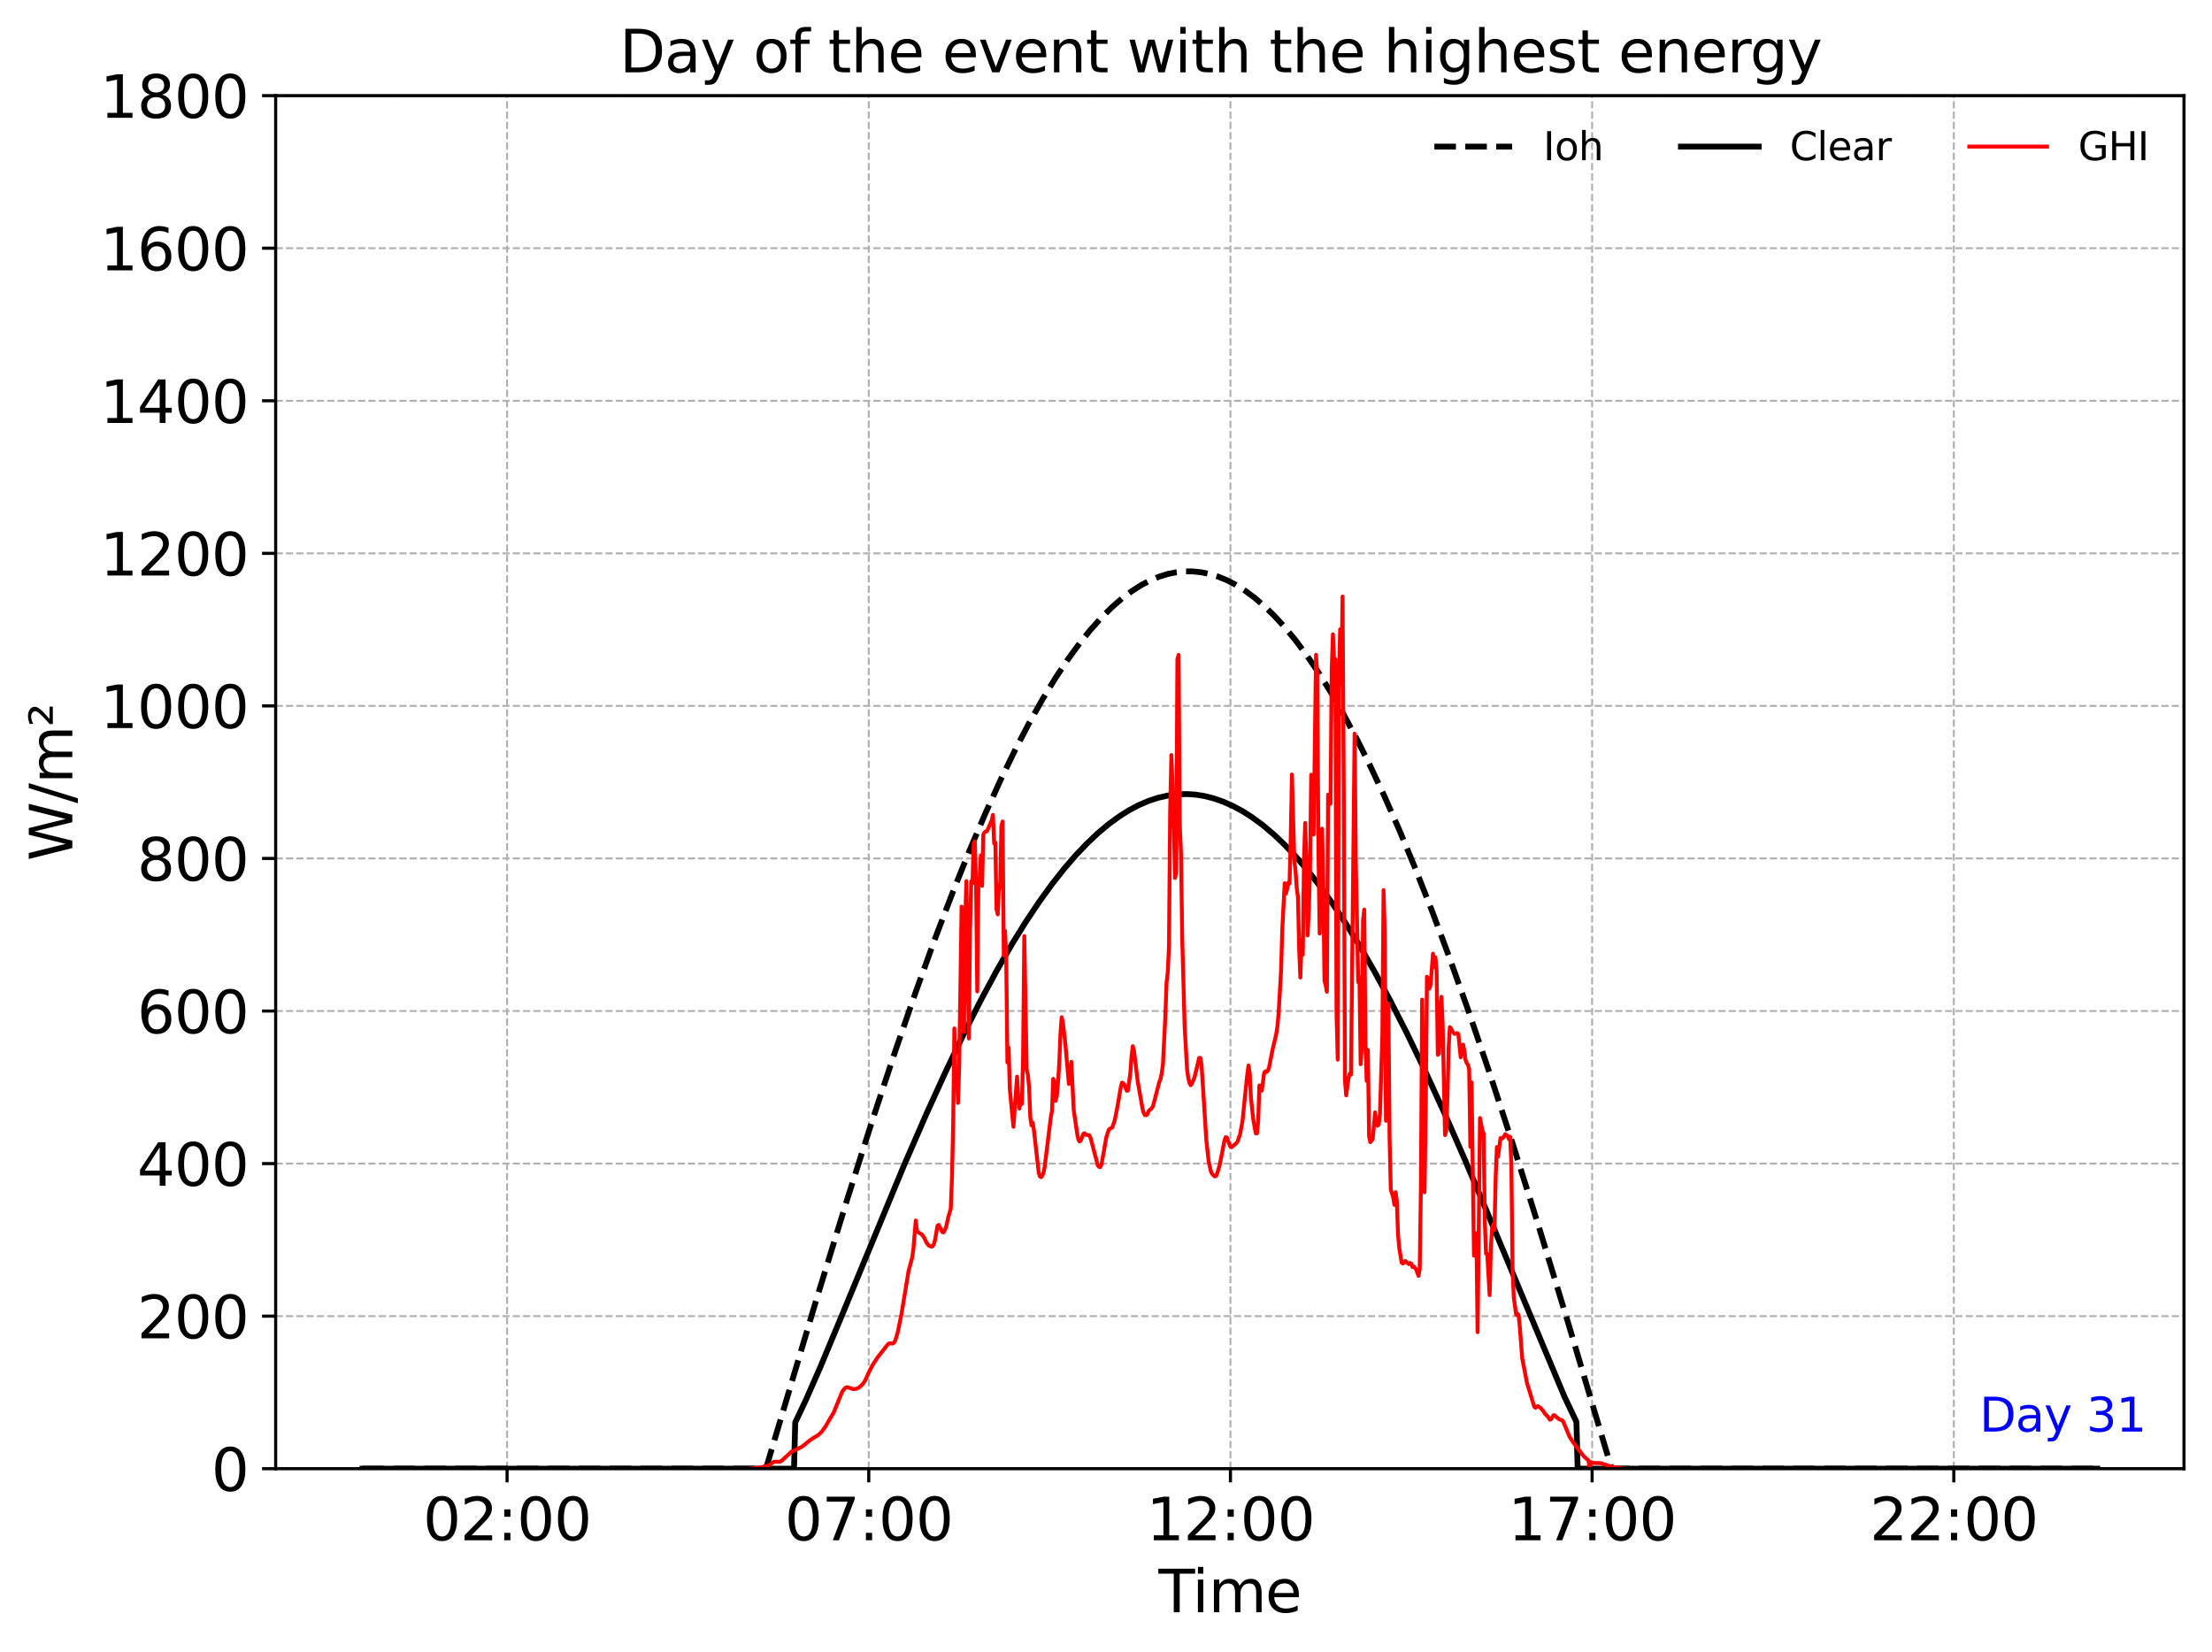 <?xml version="1.0" encoding="utf-8" standalone="no"?>
<!DOCTYPE svg PUBLIC "-//W3C//DTD SVG 1.1//EN"
  "http://www.w3.org/Graphics/SVG/1.1/DTD/svg11.dtd">
<svg xmlns:xlink="http://www.w3.org/1999/xlink" width="568.842pt" height="424.912pt" viewBox="0 0 568.842 424.912" xmlns="http://www.w3.org/2000/svg" version="1.1">
 <defs>
  <style type="text/css">*{stroke-linejoin: round; stroke-linecap: butt}</style>
 </defs>
 <g id="figure_1">
  <g id="patch_1">
   <path d="M 0 424.912 
L 568.842 424.912 
L 568.842 0 
L 0 0 
z
" style="fill: #ffffff"/>
  </g>
  <g id="axes_1">
   <g id="patch_2">
    <path d="M 70.892 377.678 
L 561.642 377.678 
L 561.642 24.598 
L 70.892 24.598 
z
" style="fill: #ffffff"/>
   </g>
   <g id="matplotlib.axis_1">
    <g id="xtick_1">
     <g id="line2d_1">
      <path d="M 130.403 377.678 
L 130.403 24.598 
" clip-path="url(#p89665561bb)" style="fill: none; stroke-dasharray: 1.85,0.8; stroke-dashoffset: 0; stroke: #b0b0b0; stroke-width: 0.5"/>
     </g>
     <g id="line2d_2">
      <defs>
       <path id="mf2fe762c04" d="M 0 0 
L 0 3.5 
" style="stroke: #000000; stroke-width: 0.8"/>
      </defs>
      <g>
       <use xlink:href="#mf2fe762c04" x="130.403" y="377.678" style="stroke: #000000; stroke-width: 0.8"/>
      </g>
     </g>
     <g id="text_1">
      <!-- 02:00 -->
      <g transform="translate(108.789 396.075) scale(0.15 -0.15)">
       <defs>
        <path id="DejaVuSans-30" d="M 2034 4250 
Q 1547 4250 1301 3770 
Q 1056 3291 1056 2328 
Q 1056 1369 1301 889 
Q 1547 409 2034 409 
Q 2525 409 2770 889 
Q 3016 1369 3016 2328 
Q 3016 3291 2770 3770 
Q 2525 4250 2034 4250 
z
M 2034 4750 
Q 2819 4750 3233 4129 
Q 3647 3509 3647 2328 
Q 3647 1150 3233 529 
Q 2819 -91 2034 -91 
Q 1250 -91 836 529 
Q 422 1150 422 2328 
Q 422 3509 836 4129 
Q 1250 4750 2034 4750 
z
" transform="scale(0.016)"/>
        <path id="DejaVuSans-32" d="M 1228 531 
L 3431 531 
L 3431 0 
L 469 0 
L 469 531 
Q 828 903 1448 1529 
Q 2069 2156 2228 2338 
Q 2531 2678 2651 2914 
Q 2772 3150 2772 3378 
Q 2772 3750 2511 3984 
Q 2250 4219 1831 4219 
Q 1534 4219 1204 4116 
Q 875 4013 500 3803 
L 500 4441 
Q 881 4594 1212 4672 
Q 1544 4750 1819 4750 
Q 2544 4750 2975 4387 
Q 3406 4025 3406 3419 
Q 3406 3131 3298 2873 
Q 3191 2616 2906 2266 
Q 2828 2175 2409 1742 
Q 1991 1309 1228 531 
z
" transform="scale(0.016)"/>
        <path id="DejaVuSans-3a" d="M 750 794 
L 1409 794 
L 1409 0 
L 750 0 
L 750 794 
z
M 750 3309 
L 1409 3309 
L 1409 2516 
L 750 2516 
L 750 3309 
z
" transform="scale(0.016)"/>
       </defs>
       <use xlink:href="#DejaVuSans-30"/>
       <use xlink:href="#DejaVuSans-32" x="63.623"/>
       <use xlink:href="#DejaVuSans-3a" x="127.246"/>
       <use xlink:href="#DejaVuSans-30" x="160.938"/>
       <use xlink:href="#DejaVuSans-30" x="224.561"/>
      </g>
     </g>
    </g>
    <g id="xtick_2">
     <g id="line2d_3">
      <path d="M 223.413 377.678 
L 223.413 24.598 
" clip-path="url(#p89665561bb)" style="fill: none; stroke-dasharray: 1.85,0.8; stroke-dashoffset: 0; stroke: #b0b0b0; stroke-width: 0.5"/>
     </g>
     <g id="line2d_4">
      <g>
       <use xlink:href="#mf2fe762c04" x="223.413" y="377.678" style="stroke: #000000; stroke-width: 0.8"/>
      </g>
     </g>
     <g id="text_2">
      <!-- 07:00 -->
      <g transform="translate(201.798 396.075) scale(0.15 -0.15)">
       <defs>
        <path id="DejaVuSans-37" d="M 525 4666 
L 3525 4666 
L 3525 4397 
L 1831 0 
L 1172 0 
L 2766 4134 
L 525 4134 
L 525 4666 
z
" transform="scale(0.016)"/>
       </defs>
       <use xlink:href="#DejaVuSans-30"/>
       <use xlink:href="#DejaVuSans-37" x="63.623"/>
       <use xlink:href="#DejaVuSans-3a" x="127.246"/>
       <use xlink:href="#DejaVuSans-30" x="160.938"/>
       <use xlink:href="#DejaVuSans-30" x="224.561"/>
      </g>
     </g>
    </g>
    <g id="xtick_3">
     <g id="line2d_5">
      <path d="M 316.422 377.678 
L 316.422 24.598 
" clip-path="url(#p89665561bb)" style="fill: none; stroke-dasharray: 1.85,0.8; stroke-dashoffset: 0; stroke: #b0b0b0; stroke-width: 0.5"/>
     </g>
     <g id="line2d_6">
      <g>
       <use xlink:href="#mf2fe762c04" x="316.422" y="377.678" style="stroke: #000000; stroke-width: 0.8"/>
      </g>
     </g>
     <g id="text_3">
      <!-- 12:00 -->
      <g transform="translate(294.808 396.075) scale(0.15 -0.15)">
       <defs>
        <path id="DejaVuSans-31" d="M 794 531 
L 1825 531 
L 1825 4091 
L 703 3866 
L 703 4441 
L 1819 4666 
L 2450 4666 
L 2450 531 
L 3481 531 
L 3481 0 
L 794 0 
L 794 531 
z
" transform="scale(0.016)"/>
       </defs>
       <use xlink:href="#DejaVuSans-31"/>
       <use xlink:href="#DejaVuSans-32" x="63.623"/>
       <use xlink:href="#DejaVuSans-3a" x="127.246"/>
       <use xlink:href="#DejaVuSans-30" x="160.938"/>
       <use xlink:href="#DejaVuSans-30" x="224.561"/>
      </g>
     </g>
    </g>
    <g id="xtick_4">
     <g id="line2d_7">
      <path d="M 409.432 377.678 
L 409.432 24.598 
" clip-path="url(#p89665561bb)" style="fill: none; stroke-dasharray: 1.85,0.8; stroke-dashoffset: 0; stroke: #b0b0b0; stroke-width: 0.5"/>
     </g>
     <g id="line2d_8">
      <g>
       <use xlink:href="#mf2fe762c04" x="409.432" y="377.678" style="stroke: #000000; stroke-width: 0.8"/>
      </g>
     </g>
     <g id="text_4">
      <!-- 17:00 -->
      <g transform="translate(387.818 396.075) scale(0.15 -0.15)">
       <use xlink:href="#DejaVuSans-31"/>
       <use xlink:href="#DejaVuSans-37" x="63.623"/>
       <use xlink:href="#DejaVuSans-3a" x="127.246"/>
       <use xlink:href="#DejaVuSans-30" x="160.938"/>
       <use xlink:href="#DejaVuSans-30" x="224.561"/>
      </g>
     </g>
    </g>
    <g id="xtick_5">
     <g id="line2d_9">
      <path d="M 502.442 377.678 
L 502.442 24.598 
" clip-path="url(#p89665561bb)" style="fill: none; stroke-dasharray: 1.85,0.8; stroke-dashoffset: 0; stroke: #b0b0b0; stroke-width: 0.5"/>
     </g>
     <g id="line2d_10">
      <g>
       <use xlink:href="#mf2fe762c04" x="502.442" y="377.678" style="stroke: #000000; stroke-width: 0.8"/>
      </g>
     </g>
     <g id="text_5">
      <!-- 22:00 -->
      <g transform="translate(480.827 396.075) scale(0.15 -0.15)">
       <use xlink:href="#DejaVuSans-32"/>
       <use xlink:href="#DejaVuSans-32" x="63.623"/>
       <use xlink:href="#DejaVuSans-3a" x="127.246"/>
       <use xlink:href="#DejaVuSans-30" x="160.938"/>
       <use xlink:href="#DejaVuSans-30" x="224.561"/>
      </g>
     </g>
    </g>
    <g id="text_6">
     <!-- Time -->
     <g transform="translate(297.917 414.592) scale(0.15 -0.15)">
      <defs>
       <path id="DejaVuSans-54" d="M -19 4666 
L 3928 4666 
L 3928 4134 
L 2272 4134 
L 2272 0 
L 1638 0 
L 1638 4134 
L -19 4134 
L -19 4666 
z
" transform="scale(0.016)"/>
       <path id="DejaVuSans-69" d="M 603 3500 
L 1178 3500 
L 1178 0 
L 603 0 
L 603 3500 
z
M 603 4863 
L 1178 4863 
L 1178 4134 
L 603 4134 
L 603 4863 
z
" transform="scale(0.016)"/>
       <path id="DejaVuSans-6d" d="M 3328 2828 
Q 3544 3216 3844 3400 
Q 4144 3584 4550 3584 
Q 5097 3584 5394 3201 
Q 5691 2819 5691 2113 
L 5691 0 
L 5113 0 
L 5113 2094 
Q 5113 2597 4934 2840 
Q 4756 3084 4391 3084 
Q 3944 3084 3684 2787 
Q 3425 2491 3425 1978 
L 3425 0 
L 2847 0 
L 2847 2094 
Q 2847 2600 2669 2842 
Q 2491 3084 2119 3084 
Q 1678 3084 1418 2786 
Q 1159 2488 1159 1978 
L 1159 0 
L 581 0 
L 581 3500 
L 1159 3500 
L 1159 2956 
Q 1356 3278 1631 3431 
Q 1906 3584 2284 3584 
Q 2666 3584 2933 3390 
Q 3200 3197 3328 2828 
z
" transform="scale(0.016)"/>
       <path id="DejaVuSans-65" d="M 3597 1894 
L 3597 1613 
L 953 1613 
Q 991 1019 1311 708 
Q 1631 397 2203 397 
Q 2534 397 2845 478 
Q 3156 559 3463 722 
L 3463 178 
Q 3153 47 2828 -22 
Q 2503 -91 2169 -91 
Q 1331 -91 842 396 
Q 353 884 353 1716 
Q 353 2575 817 3079 
Q 1281 3584 2069 3584 
Q 2775 3584 3186 3129 
Q 3597 2675 3597 1894 
z
M 3022 2063 
Q 3016 2534 2758 2815 
Q 2500 3097 2075 3097 
Q 1594 3097 1305 2825 
Q 1016 2553 972 2059 
L 3022 2063 
z
" transform="scale(0.016)"/>
      </defs>
      <use xlink:href="#DejaVuSans-54"/>
      <use xlink:href="#DejaVuSans-69" x="57.959"/>
      <use xlink:href="#DejaVuSans-6d" x="85.742"/>
      <use xlink:href="#DejaVuSans-65" x="183.154"/>
     </g>
    </g>
   </g>
   <g id="matplotlib.axis_2">
    <g id="ytick_1">
     <g id="line2d_11">
      <path d="M 70.892 377.678 
L 561.642 377.678 
" clip-path="url(#p89665561bb)" style="fill: none; stroke-dasharray: 1.85,0.8; stroke-dashoffset: 0; stroke: #b0b0b0; stroke-width: 0.5"/>
     </g>
     <g id="line2d_12">
      <defs>
       <path id="m821b27aafd" d="M 0 0 
L -3.5 0 
" style="stroke: #000000; stroke-width: 0.8"/>
      </defs>
      <g>
       <use xlink:href="#m821b27aafd" x="70.892" y="377.678" style="stroke: #000000; stroke-width: 0.8"/>
      </g>
     </g>
     <g id="text_7">
      <!-- 0 -->
      <g transform="translate(54.348 383.376) scale(0.15 -0.15)">
       <use xlink:href="#DejaVuSans-30"/>
      </g>
     </g>
    </g>
    <g id="ytick_2">
     <g id="line2d_13">
      <path d="M 70.892 338.447 
L 561.642 338.447 
" clip-path="url(#p89665561bb)" style="fill: none; stroke-dasharray: 1.85,0.8; stroke-dashoffset: 0; stroke: #b0b0b0; stroke-width: 0.5"/>
     </g>
     <g id="line2d_14">
      <g>
       <use xlink:href="#m821b27aafd" x="70.892" y="338.447" style="stroke: #000000; stroke-width: 0.8"/>
      </g>
     </g>
     <g id="text_8">
      <!-- 200 -->
      <g transform="translate(35.261 344.145) scale(0.15 -0.15)">
       <use xlink:href="#DejaVuSans-32"/>
       <use xlink:href="#DejaVuSans-30" x="63.623"/>
       <use xlink:href="#DejaVuSans-30" x="127.246"/>
      </g>
     </g>
    </g>
    <g id="ytick_3">
     <g id="line2d_15">
      <path d="M 70.892 299.215 
L 561.642 299.215 
" clip-path="url(#p89665561bb)" style="fill: none; stroke-dasharray: 1.85,0.8; stroke-dashoffset: 0; stroke: #b0b0b0; stroke-width: 0.5"/>
     </g>
     <g id="line2d_16">
      <g>
       <use xlink:href="#m821b27aafd" x="70.892" y="299.215" style="stroke: #000000; stroke-width: 0.8"/>
      </g>
     </g>
     <g id="text_9">
      <!-- 400 -->
      <g transform="translate(35.261 304.914) scale(0.15 -0.15)">
       <defs>
        <path id="DejaVuSans-34" d="M 2419 4116 
L 825 1625 
L 2419 1625 
L 2419 4116 
z
M 2253 4666 
L 3047 4666 
L 3047 1625 
L 3713 1625 
L 3713 1100 
L 3047 1100 
L 3047 0 
L 2419 0 
L 2419 1100 
L 313 1100 
L 313 1709 
L 2253 4666 
z
" transform="scale(0.016)"/>
       </defs>
       <use xlink:href="#DejaVuSans-34"/>
       <use xlink:href="#DejaVuSans-30" x="63.623"/>
       <use xlink:href="#DejaVuSans-30" x="127.246"/>
      </g>
     </g>
    </g>
    <g id="ytick_4">
     <g id="line2d_17">
      <path d="M 70.892 259.984 
L 561.642 259.984 
" clip-path="url(#p89665561bb)" style="fill: none; stroke-dasharray: 1.85,0.8; stroke-dashoffset: 0; stroke: #b0b0b0; stroke-width: 0.5"/>
     </g>
     <g id="line2d_18">
      <g>
       <use xlink:href="#m821b27aafd" x="70.892" y="259.984" style="stroke: #000000; stroke-width: 0.8"/>
      </g>
     </g>
     <g id="text_10">
      <!-- 600 -->
      <g transform="translate(35.261 265.683) scale(0.15 -0.15)">
       <defs>
        <path id="DejaVuSans-36" d="M 2113 2584 
Q 1688 2584 1439 2293 
Q 1191 2003 1191 1497 
Q 1191 994 1439 701 
Q 1688 409 2113 409 
Q 2538 409 2786 701 
Q 3034 994 3034 1497 
Q 3034 2003 2786 2293 
Q 2538 2584 2113 2584 
z
M 3366 4563 
L 3366 3988 
Q 3128 4100 2886 4159 
Q 2644 4219 2406 4219 
Q 1781 4219 1451 3797 
Q 1122 3375 1075 2522 
Q 1259 2794 1537 2939 
Q 1816 3084 2150 3084 
Q 2853 3084 3261 2657 
Q 3669 2231 3669 1497 
Q 3669 778 3244 343 
Q 2819 -91 2113 -91 
Q 1303 -91 875 529 
Q 447 1150 447 2328 
Q 447 3434 972 4092 
Q 1497 4750 2381 4750 
Q 2619 4750 2861 4703 
Q 3103 4656 3366 4563 
z
" transform="scale(0.016)"/>
       </defs>
       <use xlink:href="#DejaVuSans-36"/>
       <use xlink:href="#DejaVuSans-30" x="63.623"/>
       <use xlink:href="#DejaVuSans-30" x="127.246"/>
      </g>
     </g>
    </g>
    <g id="ytick_5">
     <g id="line2d_19">
      <path d="M 70.892 220.753 
L 561.642 220.753 
" clip-path="url(#p89665561bb)" style="fill: none; stroke-dasharray: 1.85,0.8; stroke-dashoffset: 0; stroke: #b0b0b0; stroke-width: 0.5"/>
     </g>
     <g id="line2d_20">
      <g>
       <use xlink:href="#m821b27aafd" x="70.892" y="220.753" style="stroke: #000000; stroke-width: 0.8"/>
      </g>
     </g>
     <g id="text_11">
      <!-- 800 -->
      <g transform="translate(35.261 226.452) scale(0.15 -0.15)">
       <defs>
        <path id="DejaVuSans-38" d="M 2034 2216 
Q 1584 2216 1326 1975 
Q 1069 1734 1069 1313 
Q 1069 891 1326 650 
Q 1584 409 2034 409 
Q 2484 409 2743 651 
Q 3003 894 3003 1313 
Q 3003 1734 2745 1975 
Q 2488 2216 2034 2216 
z
M 1403 2484 
Q 997 2584 770 2862 
Q 544 3141 544 3541 
Q 544 4100 942 4425 
Q 1341 4750 2034 4750 
Q 2731 4750 3128 4425 
Q 3525 4100 3525 3541 
Q 3525 3141 3298 2862 
Q 3072 2584 2669 2484 
Q 3125 2378 3379 2068 
Q 3634 1759 3634 1313 
Q 3634 634 3220 271 
Q 2806 -91 2034 -91 
Q 1263 -91 848 271 
Q 434 634 434 1313 
Q 434 1759 690 2068 
Q 947 2378 1403 2484 
z
M 1172 3481 
Q 1172 3119 1398 2916 
Q 1625 2713 2034 2713 
Q 2441 2713 2670 2916 
Q 2900 3119 2900 3481 
Q 2900 3844 2670 4047 
Q 2441 4250 2034 4250 
Q 1625 4250 1398 4047 
Q 1172 3844 1172 3481 
z
" transform="scale(0.016)"/>
       </defs>
       <use xlink:href="#DejaVuSans-38"/>
       <use xlink:href="#DejaVuSans-30" x="63.623"/>
       <use xlink:href="#DejaVuSans-30" x="127.246"/>
      </g>
     </g>
    </g>
    <g id="ytick_6">
     <g id="line2d_21">
      <path d="M 70.892 181.522 
L 561.642 181.522 
" clip-path="url(#p89665561bb)" style="fill: none; stroke-dasharray: 1.85,0.8; stroke-dashoffset: 0; stroke: #b0b0b0; stroke-width: 0.5"/>
     </g>
     <g id="line2d_22">
      <g>
       <use xlink:href="#m821b27aafd" x="70.892" y="181.522" style="stroke: #000000; stroke-width: 0.8"/>
      </g>
     </g>
     <g id="text_12">
      <!-- 1000 -->
      <g transform="translate(25.717 187.221) scale(0.15 -0.15)">
       <use xlink:href="#DejaVuSans-31"/>
       <use xlink:href="#DejaVuSans-30" x="63.623"/>
       <use xlink:href="#DejaVuSans-30" x="127.246"/>
       <use xlink:href="#DejaVuSans-30" x="190.869"/>
      </g>
     </g>
    </g>
    <g id="ytick_7">
     <g id="line2d_23">
      <path d="M 70.892 142.291 
L 561.642 142.291 
" clip-path="url(#p89665561bb)" style="fill: none; stroke-dasharray: 1.85,0.8; stroke-dashoffset: 0; stroke: #b0b0b0; stroke-width: 0.5"/>
     </g>
     <g id="line2d_24">
      <g>
       <use xlink:href="#m821b27aafd" x="70.892" y="142.291" style="stroke: #000000; stroke-width: 0.8"/>
      </g>
     </g>
     <g id="text_13">
      <!-- 1200 -->
      <g transform="translate(25.717 147.99) scale(0.15 -0.15)">
       <use xlink:href="#DejaVuSans-31"/>
       <use xlink:href="#DejaVuSans-32" x="63.623"/>
       <use xlink:href="#DejaVuSans-30" x="127.246"/>
       <use xlink:href="#DejaVuSans-30" x="190.869"/>
      </g>
     </g>
    </g>
    <g id="ytick_8">
     <g id="line2d_25">
      <path d="M 70.892 103.06 
L 561.642 103.06 
" clip-path="url(#p89665561bb)" style="fill: none; stroke-dasharray: 1.85,0.8; stroke-dashoffset: 0; stroke: #b0b0b0; stroke-width: 0.5"/>
     </g>
     <g id="line2d_26">
      <g>
       <use xlink:href="#m821b27aafd" x="70.892" y="103.06" style="stroke: #000000; stroke-width: 0.8"/>
      </g>
     </g>
     <g id="text_14">
      <!-- 1400 -->
      <g transform="translate(25.717 108.759) scale(0.15 -0.15)">
       <use xlink:href="#DejaVuSans-31"/>
       <use xlink:href="#DejaVuSans-34" x="63.623"/>
       <use xlink:href="#DejaVuSans-30" x="127.246"/>
       <use xlink:href="#DejaVuSans-30" x="190.869"/>
      </g>
     </g>
    </g>
    <g id="ytick_9">
     <g id="line2d_27">
      <path d="M 70.892 63.829 
L 561.642 63.829 
" clip-path="url(#p89665561bb)" style="fill: none; stroke-dasharray: 1.85,0.8; stroke-dashoffset: 0; stroke: #b0b0b0; stroke-width: 0.5"/>
     </g>
     <g id="line2d_28">
      <g>
       <use xlink:href="#m821b27aafd" x="70.892" y="63.829" style="stroke: #000000; stroke-width: 0.8"/>
      </g>
     </g>
     <g id="text_15">
      <!-- 1600 -->
      <g transform="translate(25.717 69.528) scale(0.15 -0.15)">
       <use xlink:href="#DejaVuSans-31"/>
       <use xlink:href="#DejaVuSans-36" x="63.623"/>
       <use xlink:href="#DejaVuSans-30" x="127.246"/>
       <use xlink:href="#DejaVuSans-30" x="190.869"/>
      </g>
     </g>
    </g>
    <g id="ytick_10">
     <g id="line2d_29">
      <path d="M 70.892 24.598 
L 561.642 24.598 
" clip-path="url(#p89665561bb)" style="fill: none; stroke-dasharray: 1.85,0.8; stroke-dashoffset: 0; stroke: #b0b0b0; stroke-width: 0.5"/>
     </g>
     <g id="line2d_30">
      <g>
       <use xlink:href="#m821b27aafd" x="70.892" y="24.598" style="stroke: #000000; stroke-width: 0.8"/>
      </g>
     </g>
     <g id="text_16">
      <!-- 1800 -->
      <g transform="translate(25.717 30.296) scale(0.15 -0.15)">
       <use xlink:href="#DejaVuSans-31"/>
       <use xlink:href="#DejaVuSans-38" x="63.623"/>
       <use xlink:href="#DejaVuSans-30" x="127.246"/>
       <use xlink:href="#DejaVuSans-30" x="190.869"/>
      </g>
     </g>
    </g>
    <g id="text_17">
     <!-- W/m² -->
     <g transform="translate(18.598 221.392) rotate(-90) scale(0.15 -0.15)">
      <defs>
       <path id="DejaVuSans-57" d="M 213 4666 
L 850 4666 
L 1831 722 
L 2809 4666 
L 3519 4666 
L 4500 722 
L 5478 4666 
L 6119 4666 
L 4947 0 
L 4153 0 
L 3169 4050 
L 2175 0 
L 1381 0 
L 213 4666 
z
" transform="scale(0.016)"/>
       <path id="DejaVuSans-2f" d="M 1625 4666 
L 2156 4666 
L 531 -594 
L 0 -594 
L 1625 4666 
z
" transform="scale(0.016)"/>
       <path id="DejaVuSans-b2" d="M 838 2444 
L 2163 2444 
L 2163 2088 
L 294 2088 
L 294 2431 
Q 400 2528 597 2703 
Q 1672 3656 1672 3950 
Q 1672 4156 1509 4282 
Q 1347 4409 1081 4409 
Q 919 4409 728 4354 
Q 538 4300 313 4191 
L 313 4575 
Q 553 4663 761 4706 
Q 969 4750 1147 4750 
Q 1600 4750 1872 4544 
Q 2144 4338 2144 4000 
Q 2144 3566 1109 2678 
Q 934 2528 838 2444 
z
" transform="scale(0.016)"/>
      </defs>
      <use xlink:href="#DejaVuSans-57"/>
      <use xlink:href="#DejaVuSans-2f" x="98.877"/>
      <use xlink:href="#DejaVuSans-6d" x="132.568"/>
      <use xlink:href="#DejaVuSans-b2" x="229.98"/>
     </g>
    </g>
   </g>
   <g id="line2d_31">
    <path d="M 93.199 377.678 
L 196.75 377.678 
L 197.06 377.353 
L 209.771 334.757 
L 217.832 308.531 
L 224.343 288.073 
L 230.233 270.278 
L 235.504 255.034 
L 240.464 241.35 
L 245.115 229.167 
L 249.455 218.406 
L 253.486 208.977 
L 257.516 200.123 
L 261.236 192.483 
L 264.647 185.95 
L 268.057 179.88 
L 271.468 174.288 
L 274.568 169.63 
L 277.668 165.387 
L 280.458 161.929 
L 283.249 158.818 
L 286.039 156.061 
L 288.519 153.909 
L 291 152.041 
L 293.48 150.461 
L 295.96 149.169 
L 298.13 148.276 
L 300.301 147.607 
L 302.471 147.161 
L 304.641 146.939 
L 306.811 146.942 
L 308.981 147.169 
L 311.152 147.62 
L 313.322 148.295 
L 315.492 149.193 
L 317.662 150.313 
L 320.143 151.863 
L 322.623 153.701 
L 325.103 155.824 
L 327.583 158.228 
L 330.374 161.267 
L 333.164 164.655 
L 335.954 168.386 
L 339.055 172.927 
L 342.155 177.877 
L 345.255 183.225 
L 348.666 189.557 
L 352.076 196.344 
L 355.796 204.25 
L 359.827 213.381 
L 363.857 223.071 
L 368.198 234.097 
L 372.848 246.544 
L 377.809 260.484 
L 383.079 275.972 
L 388.97 294.003 
L 395.48 314.673 
L 403.231 340.061 
L 413.772 375.433 
L 414.392 377.529 
L 414.702 377.678 
L 539.335 377.678 
L 539.335 377.678 
" clip-path="url(#p89665561bb)" style="fill: none; stroke-dasharray: 5.55,2.4; stroke-dashoffset: 0; stroke: #000000; stroke-width: 1.5"/>
   </g>
   <g id="line2d_32">
    <path d="M 93.199 377.678 
L 204.191 377.677 
L 204.501 365.797 
L 207.291 359.899 
L 211.011 351.419 
L 216.592 338.042 
L 232.403 299.839 
L 238.294 286.312 
L 243.255 275.432 
L 247.905 265.731 
L 252.246 257.169 
L 256.276 249.68 
L 260.306 242.669 
L 263.717 237.175 
L 267.127 232.066 
L 270.537 227.351 
L 273.638 223.417 
L 276.738 219.829 
L 279.528 216.902 
L 282.319 214.266 
L 285.109 211.928 
L 287.899 209.892 
L 290.379 208.338 
L 292.86 207.028 
L 295.34 205.964 
L 297.82 205.147 
L 300.301 204.579 
L 302.781 204.26 
L 305.261 204.191 
L 307.431 204.335 
L 309.601 204.671 
L 312.082 205.288 
L 314.562 206.153 
L 317.042 207.26 
L 319.523 208.591 
L 322.003 210.166 
L 324.793 212.226 
L 327.583 214.586 
L 330.374 217.244 
L 333.164 220.192 
L 336.264 223.805 
L 339.365 227.761 
L 342.775 232.501 
L 346.185 237.633 
L 349.596 243.142 
L 353.316 249.564 
L 357.346 256.98 
L 361.687 265.465 
L 366.337 275.083 
L 371.298 285.878 
L 376.568 297.873 
L 382.769 312.519 
L 402.301 359.108 
L 405.401 365.652 
L 405.711 377.677 
L 539.335 377.678 
L 539.335 377.678 
" clip-path="url(#p89665561bb)" style="fill: none; stroke: #000000; stroke-width: 1.5; stroke-linecap: square"/>
   </g>
   <g id="line2d_33">
    <path d="M 93.199 378.013 
L 97.539 378.091 
L 99.4 378.066 
L 113.661 377.985 
L 117.382 377.952 
L 124.822 377.981 
L 125.442 378.047 
L 126.682 378.013 
L 127.923 378.03 
L 129.163 377.967 
L 131.023 378.016 
L 131.953 378.005 
L 133.503 378.005 
L 140.324 377.944 
L 142.804 378.013 
L 146.525 377.885 
L 147.145 377.867 
L 153.965 377.846 
L 155.515 377.845 
L 160.786 377.879 
L 162.336 377.858 
L 163.886 377.881 
L 166.367 377.848 
L 192.099 377.767 
L 193.959 377.522 
L 195.51 377.399 
L 196.44 377.128 
L 197.68 376.817 
L 198.3 376.453 
L 198.92 375.935 
L 199.54 375.887 
L 200.47 375.918 
L 201.09 375.577 
L 203.57 373.266 
L 204.191 373.052 
L 205.121 372.564 
L 206.051 372.135 
L 206.981 371.449 
L 208.221 370.406 
L 209.461 369.586 
L 210.391 369.05 
L 211.321 368.168 
L 212.251 366.868 
L 214.422 363.165 
L 216.592 357.838 
L 217.212 357.055 
L 217.522 356.81 
L 217.832 356.709 
L 218.452 356.882 
L 219.382 357.218 
L 220.312 357.101 
L 220.932 356.789 
L 221.862 355.936 
L 222.482 355 
L 223.413 352.946 
L 224.343 351.111 
L 225.583 349.187 
L 226.513 347.996 
L 228.373 345.638 
L 228.683 345.458 
L 229.613 345.475 
L 229.923 345.24 
L 230.233 344.687 
L 230.853 342.649 
L 231.783 338.17 
L 233.644 326.859 
L 234.574 323.407 
L 234.884 321.234 
L 235.504 313.854 
L 235.814 316.578 
L 236.434 317.076 
L 237.054 317.409 
L 237.674 318.29 
L 238.294 319.61 
L 238.914 320.34 
L 239.534 320.566 
L 239.844 320.479 
L 240.154 319.961 
L 240.464 318.81 
L 241.084 315.225 
L 241.394 314.978 
L 242.325 316.835 
L 242.635 316.906 
L 243.255 315.725 
L 243.875 312.937 
L 244.495 310.852 
L 244.805 302.9 
L 245.115 289.218 
L 245.425 264.46 
L 245.735 278.938 
L 246.045 275.793 
L 246.355 283.61 
L 246.665 274.454 
L 247.285 233.126 
L 247.595 262.138 
L 247.905 265.363 
L 248.215 236.31 
L 248.525 226.589 
L 249.145 267.038 
L 249.455 239.098 
L 249.765 226.595 
L 250.075 227.189 
L 250.385 216.943 
L 250.695 216.337 
L 251.005 227.492 
L 251.315 254.949 
L 251.625 226.023 
L 251.936 226.458 
L 252.246 219.96 
L 252.556 227.806 
L 252.866 214.573 
L 253.176 214.078 
L 253.486 213.798 
L 253.796 213.797 
L 255.036 210.96 
L 255.346 209.558 
L 255.656 216.872 
L 255.966 216.661 
L 256.276 233.843 
L 256.586 235.132 
L 256.896 227.556 
L 257.206 228.271 
L 257.516 212.407 
L 257.826 211.239 
L 258.136 245.691 
L 258.446 239.361 
L 258.756 245.894 
L 259.066 273.213 
L 259.376 269.367 
L 259.686 280.106 
L 260.616 289.749 
L 261.547 276.864 
L 261.857 282.038 
L 262.167 285.064 
L 262.477 282.68 
L 262.787 283.86 
L 263.097 272.147 
L 263.407 240.724 
L 264.027 275.107 
L 264.337 276.444 
L 264.647 279.627 
L 264.957 287.331 
L 265.267 289.399 
L 265.577 288.706 
L 265.887 290.671 
L 267.127 301.591 
L 267.437 302.523 
L 267.747 302.711 
L 268.057 302.28 
L 268.367 301.475 
L 268.677 299.837 
L 270.227 287.326 
L 270.537 285.597 
L 270.847 277.423 
L 271.158 278.192 
L 271.468 283.087 
L 271.778 281.778 
L 272.088 278.29 
L 272.398 273.426 
L 272.708 265.947 
L 273.018 261.579 
L 273.328 262.924 
L 273.948 268.259 
L 274.878 278.74 
L 275.188 278.292 
L 275.498 273.033 
L 276.118 285.445 
L 277.048 291.78 
L 277.358 293.17 
L 277.668 293.539 
L 277.978 293.181 
L 278.598 291.562 
L 278.908 291.433 
L 279.218 291.785 
L 280.148 291.959 
L 280.458 292.633 
L 282.319 299.69 
L 282.629 300.053 
L 282.939 300.127 
L 283.249 299.464 
L 283.869 296.084 
L 284.489 292.493 
L 285.109 290.567 
L 285.419 290.236 
L 286.039 289.953 
L 286.659 288.125 
L 287.279 285.039 
L 288.209 279.684 
L 288.519 278.407 
L 288.829 278.561 
L 289.139 278.904 
L 289.759 280.494 
L 290.069 280.418 
L 290.69 275.825 
L 291 271.502 
L 291.31 269.031 
L 291.62 270.186 
L 292.55 277.923 
L 293.79 284.984 
L 294.1 286.163 
L 294.41 286.738 
L 294.72 286.791 
L 295.03 286.614 
L 295.34 285.799 
L 295.65 285.42 
L 295.96 285.216 
L 296.27 284.874 
L 296.58 284.211 
L 297.2 281.796 
L 298.13 278.196 
L 298.44 277.472 
L 298.75 275.952 
L 299.06 273.764 
L 299.68 261.409 
L 299.99 252.692 
L 300.301 250.103 
L 300.611 243.485 
L 300.921 208.382 
L 301.231 194.173 
L 301.851 210.799 
L 302.161 225.771 
L 302.471 224.375 
L 302.781 169.508 
L 303.091 168.405 
L 303.401 212.167 
L 303.711 219.707 
L 304.021 241.284 
L 304.641 263.907 
L 305.261 274.861 
L 305.571 277.181 
L 305.881 278.464 
L 306.191 279.06 
L 306.501 278.662 
L 307.121 277.238 
L 307.741 274.761 
L 308.361 272.062 
L 308.671 272.028 
L 308.981 273.761 
L 309.601 283.359 
L 310.222 293.25 
L 310.842 298.756 
L 311.462 301.456 
L 311.772 301.944 
L 312.392 302.519 
L 312.702 302.415 
L 313.012 301.758 
L 313.632 299.693 
L 314.252 296.563 
L 314.872 293.345 
L 315.182 292.44 
L 315.492 292.508 
L 316.422 294.882 
L 316.732 294.988 
L 317.972 293.949 
L 318.282 293.476 
L 318.902 291.677 
L 319.523 288.267 
L 320.143 282.125 
L 320.763 276.228 
L 321.073 274 
L 321.383 276.013 
L 321.693 282.415 
L 322.313 288.031 
L 322.933 291.419 
L 323.243 291.456 
L 323.553 288.346 
L 323.863 279.125 
L 324.173 279.51 
L 324.483 280.461 
L 325.103 275.84 
L 325.413 275.484 
L 325.723 275.632 
L 326.033 275.356 
L 326.343 274.558 
L 327.273 269.797 
L 328.203 265.935 
L 328.513 263.856 
L 328.823 260.348 
L 329.444 249.477 
L 329.754 238.968 
L 330.374 227.13 
L 330.684 229.786 
L 330.994 228.697 
L 331.304 226.986 
L 331.614 227.209 
L 331.924 215.63 
L 332.234 199.163 
L 332.854 221.521 
L 333.164 223.984 
L 333.474 228.362 
L 333.784 230.688 
L 334.094 244.005 
L 334.404 251.369 
L 334.714 241.703 
L 335.024 245.479 
L 335.334 221.221 
L 335.644 211.619 
L 335.954 221.244 
L 336.264 240.542 
L 336.574 234.255 
L 336.884 223.711 
L 337.194 199.222 
L 337.504 214.443 
L 337.814 214.593 
L 338.434 168.372 
L 338.745 173.377 
L 339.055 218.867 
L 339.365 240.045 
L 339.985 213.093 
L 340.295 227.426 
L 340.605 252.178 
L 340.915 253.318 
L 341.225 255.029 
L 341.535 204.349 
L 341.845 204.84 
L 342.155 206.705 
L 342.465 172.356 
L 342.775 163.115 
L 343.085 169.908 
L 343.395 169.468 
L 343.705 260.828 
L 344.015 272.486 
L 344.325 174.048 
L 344.635 161.812 
L 344.945 175.918 
L 345.255 153.398 
L 345.565 203.354 
L 345.875 277.708 
L 346.185 281.666 
L 346.805 277.174 
L 347.115 276.062 
L 347.425 276.325 
L 348.356 188.671 
L 348.666 221.955 
L 349.286 252.573 
L 349.596 251.241 
L 349.906 273.653 
L 350.216 269.395 
L 350.526 236.649 
L 350.836 233.903 
L 351.146 268.424 
L 351.456 277.966 
L 351.766 269.988 
L 352.076 292.199 
L 352.386 293.716 
L 353.006 292.941 
L 353.626 286.049 
L 353.936 288.616 
L 354.246 289.461 
L 354.556 289.195 
L 354.866 286.545 
L 355.486 266.352 
L 355.796 228.913 
L 356.106 239.782 
L 356.416 288.222 
L 356.726 283.5 
L 357.036 258.115 
L 357.346 292.71 
L 357.656 305.882 
L 358.277 307.894 
L 358.587 309.827 
L 358.897 306.583 
L 359.207 308.784 
L 359.517 317.393 
L 359.827 320.836 
L 360.447 324.692 
L 360.757 324.908 
L 361.067 324.675 
L 361.377 324.259 
L 361.997 324.81 
L 362.307 325.072 
L 362.617 324.783 
L 362.927 324.961 
L 363.237 325.805 
L 363.547 325.663 
L 364.167 326.388 
L 364.787 328.079 
L 365.097 326.341 
L 365.407 304.953 
L 365.717 257.055 
L 366.027 276.93 
L 366.337 306.592 
L 366.647 285.789 
L 366.957 251.168 
L 367.267 252.1 
L 367.578 254.219 
L 367.888 253.284 
L 368.508 245.228 
L 368.818 248.675 
L 369.128 246.147 
L 369.438 249.82 
L 369.748 271.244 
L 370.058 270.934 
L 370.368 259.949 
L 370.678 256.327 
L 370.988 263.256 
L 371.608 291.892 
L 371.918 290.71 
L 372.228 281.969 
L 372.538 269.272 
L 372.848 264.128 
L 373.158 264.474 
L 373.468 265.234 
L 374.088 265.859 
L 374.708 265.683 
L 375.018 265.829 
L 375.638 271.876 
L 375.948 269.775 
L 376.258 268.624 
L 376.568 270.189 
L 376.878 272.563 
L 377.189 273.367 
L 377.499 273.79 
L 377.809 274.906 
L 378.119 294.886 
L 378.429 278.337 
L 379.049 322.895 
L 379.359 318.213 
L 379.669 317.104 
L 379.979 342.56 
L 380.599 287.5 
L 381.219 290.729 
L 381.529 291.408 
L 381.839 314.214 
L 382.149 322.368 
L 382.459 322.401 
L 383.079 333.05 
L 383.389 320.936 
L 383.699 316.014 
L 384.009 314.825 
L 384.319 316.281 
L 384.629 302.845 
L 384.939 294.961 
L 385.249 297.398 
L 385.869 292.664 
L 386.179 292.792 
L 386.489 292.654 
L 387.11 291.642 
L 387.42 292.06 
L 387.73 292.091 
L 388.04 292.937 
L 388.35 292.317 
L 388.66 299.399 
L 388.97 326.146 
L 389.28 333.61 
L 389.9 338.074 
L 390.21 337.813 
L 390.52 338.154 
L 390.83 341.136 
L 391.45 349.259 
L 392.69 355.656 
L 394.55 361.723 
L 394.86 362.004 
L 395.48 361.587 
L 396.1 362 
L 396.721 362.638 
L 397.341 363.586 
L 397.961 364.215 
L 398.581 365.063 
L 398.891 364.937 
L 399.511 363.917 
L 399.821 363.95 
L 400.441 364.552 
L 401.061 365.026 
L 401.681 365.217 
L 401.991 365.547 
L 402.611 366.98 
L 403.541 369.278 
L 404.471 370.781 
L 407.262 374.448 
L 408.502 375.562 
L 408.812 377.678 
L 409.122 375.963 
L 409.742 376.201 
L 410.672 376.222 
L 411.602 376.236 
L 414.082 377.058 
L 415.012 377.249 
L 416.873 377.594 
L 419.663 377.843 
L 423.693 377.869 
L 432.994 377.843 
L 440.435 377.852 
L 448.186 377.895 
L 451.286 377.939 
L 479.499 377.917 
L 481.669 377.913 
L 486.63 377.966 
L 488.49 377.918 
L 512.983 377.801 
L 517.633 377.82 
L 521.974 377.823 
L 539.335 377.85 
L 539.335 377.85 
" clip-path="url(#p89665561bb)" style="fill: none; stroke: #ff0000; stroke-linecap: square"/>
   </g>
   <g id="patch_3">
    <path d="M 70.892 377.678 
L 70.892 24.598 
" style="fill: none; stroke: #000000; stroke-width: 0.8; stroke-linejoin: miter; stroke-linecap: square"/>
   </g>
   <g id="patch_4">
    <path d="M 561.642 377.678 
L 561.642 24.598 
" style="fill: none; stroke: #000000; stroke-width: 0.8; stroke-linejoin: miter; stroke-linecap: square"/>
   </g>
   <g id="patch_5">
    <path d="M 70.892 377.678 
L 561.642 377.678 
" style="fill: none; stroke: #000000; stroke-width: 0.8; stroke-linejoin: miter; stroke-linecap: square"/>
   </g>
   <g id="patch_6">
    <path d="M 70.892 24.598 
L 561.642 24.598 
" style="fill: none; stroke: #000000; stroke-width: 0.8; stroke-linejoin: miter; stroke-linecap: square"/>
   </g>
   <g id="text_18">
    <!-- Day 31 -->
    <g style="fill: #0000ff" transform="translate(509.047 368.12) scale(0.12 -0.12)">
     <defs>
      <path id="DejaVuSans-44" d="M 1259 4147 
L 1259 519 
L 2022 519 
Q 2988 519 3436 956 
Q 3884 1394 3884 2338 
Q 3884 3275 3436 3711 
Q 2988 4147 2022 4147 
L 1259 4147 
z
M 628 4666 
L 1925 4666 
Q 3281 4666 3915 4102 
Q 4550 3538 4550 2338 
Q 4550 1131 3912 565 
Q 3275 0 1925 0 
L 628 0 
L 628 4666 
z
" transform="scale(0.016)"/>
      <path id="DejaVuSans-61" d="M 2194 1759 
Q 1497 1759 1228 1600 
Q 959 1441 959 1056 
Q 959 750 1161 570 
Q 1363 391 1709 391 
Q 2188 391 2477 730 
Q 2766 1069 2766 1631 
L 2766 1759 
L 2194 1759 
z
M 3341 1997 
L 3341 0 
L 2766 0 
L 2766 531 
Q 2569 213 2275 61 
Q 1981 -91 1556 -91 
Q 1019 -91 701 211 
Q 384 513 384 1019 
Q 384 1609 779 1909 
Q 1175 2209 1959 2209 
L 2766 2209 
L 2766 2266 
Q 2766 2663 2505 2880 
Q 2244 3097 1772 3097 
Q 1472 3097 1187 3025 
Q 903 2953 641 2809 
L 641 3341 
Q 956 3463 1253 3523 
Q 1550 3584 1831 3584 
Q 2591 3584 2966 3190 
Q 3341 2797 3341 1997 
z
" transform="scale(0.016)"/>
      <path id="DejaVuSans-79" d="M 2059 -325 
Q 1816 -950 1584 -1140 
Q 1353 -1331 966 -1331 
L 506 -1331 
L 506 -850 
L 844 -850 
Q 1081 -850 1212 -737 
Q 1344 -625 1503 -206 
L 1606 56 
L 191 3500 
L 800 3500 
L 1894 763 
L 2988 3500 
L 3597 3500 
L 2059 -325 
z
" transform="scale(0.016)"/>
      <path id="DejaVuSans-20" transform="scale(0.016)"/>
      <path id="DejaVuSans-33" d="M 2597 2516 
Q 3050 2419 3304 2112 
Q 3559 1806 3559 1356 
Q 3559 666 3084 287 
Q 2609 -91 1734 -91 
Q 1441 -91 1130 -33 
Q 819 25 488 141 
L 488 750 
Q 750 597 1062 519 
Q 1375 441 1716 441 
Q 2309 441 2620 675 
Q 2931 909 2931 1356 
Q 2931 1769 2642 2001 
Q 2353 2234 1838 2234 
L 1294 2234 
L 1294 2753 
L 1863 2753 
Q 2328 2753 2575 2939 
Q 2822 3125 2822 3475 
Q 2822 3834 2567 4026 
Q 2313 4219 1838 4219 
Q 1578 4219 1281 4162 
Q 984 4106 628 3988 
L 628 4550 
Q 988 4650 1302 4700 
Q 1616 4750 1894 4750 
Q 2613 4750 3031 4423 
Q 3450 4097 3450 3541 
Q 3450 3153 3228 2886 
Q 3006 2619 2597 2516 
z
" transform="scale(0.016)"/>
     </defs>
     <use xlink:href="#DejaVuSans-44"/>
     <use xlink:href="#DejaVuSans-61" x="77.002"/>
     <use xlink:href="#DejaVuSans-79" x="138.281"/>
     <use xlink:href="#DejaVuSans-20" x="197.461"/>
     <use xlink:href="#DejaVuSans-33" x="229.248"/>
     <use xlink:href="#DejaVuSans-31" x="292.871"/>
    </g>
   </g>
   <g id="text_19">
    <!-- Day of the event with the highest energy  -->
    <g transform="translate(159.321 18.598) scale(0.15 -0.15)">
     <defs>
      <path id="DejaVuSans-6f" d="M 1959 3097 
Q 1497 3097 1228 2736 
Q 959 2375 959 1747 
Q 959 1119 1226 758 
Q 1494 397 1959 397 
Q 2419 397 2687 759 
Q 2956 1122 2956 1747 
Q 2956 2369 2687 2733 
Q 2419 3097 1959 3097 
z
M 1959 3584 
Q 2709 3584 3137 3096 
Q 3566 2609 3566 1747 
Q 3566 888 3137 398 
Q 2709 -91 1959 -91 
Q 1206 -91 779 398 
Q 353 888 353 1747 
Q 353 2609 779 3096 
Q 1206 3584 1959 3584 
z
" transform="scale(0.016)"/>
      <path id="DejaVuSans-66" d="M 2375 4863 
L 2375 4384 
L 1825 4384 
Q 1516 4384 1395 4259 
Q 1275 4134 1275 3809 
L 1275 3500 
L 2222 3500 
L 2222 3053 
L 1275 3053 
L 1275 0 
L 697 0 
L 697 3053 
L 147 3053 
L 147 3500 
L 697 3500 
L 697 3744 
Q 697 4328 969 4595 
Q 1241 4863 1831 4863 
L 2375 4863 
z
" transform="scale(0.016)"/>
      <path id="DejaVuSans-74" d="M 1172 4494 
L 1172 3500 
L 2356 3500 
L 2356 3053 
L 1172 3053 
L 1172 1153 
Q 1172 725 1289 603 
Q 1406 481 1766 481 
L 2356 481 
L 2356 0 
L 1766 0 
Q 1100 0 847 248 
Q 594 497 594 1153 
L 594 3053 
L 172 3053 
L 172 3500 
L 594 3500 
L 594 4494 
L 1172 4494 
z
" transform="scale(0.016)"/>
      <path id="DejaVuSans-68" d="M 3513 2113 
L 3513 0 
L 2938 0 
L 2938 2094 
Q 2938 2591 2744 2837 
Q 2550 3084 2163 3084 
Q 1697 3084 1428 2787 
Q 1159 2491 1159 1978 
L 1159 0 
L 581 0 
L 581 4863 
L 1159 4863 
L 1159 2956 
Q 1366 3272 1645 3428 
Q 1925 3584 2291 3584 
Q 2894 3584 3203 3211 
Q 3513 2838 3513 2113 
z
" transform="scale(0.016)"/>
      <path id="DejaVuSans-76" d="M 191 3500 
L 800 3500 
L 1894 563 
L 2988 3500 
L 3597 3500 
L 2284 0 
L 1503 0 
L 191 3500 
z
" transform="scale(0.016)"/>
      <path id="DejaVuSans-6e" d="M 3513 2113 
L 3513 0 
L 2938 0 
L 2938 2094 
Q 2938 2591 2744 2837 
Q 2550 3084 2163 3084 
Q 1697 3084 1428 2787 
Q 1159 2491 1159 1978 
L 1159 0 
L 581 0 
L 581 3500 
L 1159 3500 
L 1159 2956 
Q 1366 3272 1645 3428 
Q 1925 3584 2291 3584 
Q 2894 3584 3203 3211 
Q 3513 2838 3513 2113 
z
" transform="scale(0.016)"/>
      <path id="DejaVuSans-77" d="M 269 3500 
L 844 3500 
L 1563 769 
L 2278 3500 
L 2956 3500 
L 3675 769 
L 4391 3500 
L 4966 3500 
L 4050 0 
L 3372 0 
L 2619 2869 
L 1863 0 
L 1184 0 
L 269 3500 
z
" transform="scale(0.016)"/>
      <path id="DejaVuSans-67" d="M 2906 1791 
Q 2906 2416 2648 2759 
Q 2391 3103 1925 3103 
Q 1463 3103 1205 2759 
Q 947 2416 947 1791 
Q 947 1169 1205 825 
Q 1463 481 1925 481 
Q 2391 481 2648 825 
Q 2906 1169 2906 1791 
z
M 3481 434 
Q 3481 -459 3084 -895 
Q 2688 -1331 1869 -1331 
Q 1566 -1331 1297 -1286 
Q 1028 -1241 775 -1147 
L 775 -588 
Q 1028 -725 1275 -790 
Q 1522 -856 1778 -856 
Q 2344 -856 2625 -561 
Q 2906 -266 2906 331 
L 2906 616 
Q 2728 306 2450 153 
Q 2172 0 1784 0 
Q 1141 0 747 490 
Q 353 981 353 1791 
Q 353 2603 747 3093 
Q 1141 3584 1784 3584 
Q 2172 3584 2450 3431 
Q 2728 3278 2906 2969 
L 2906 3500 
L 3481 3500 
L 3481 434 
z
" transform="scale(0.016)"/>
      <path id="DejaVuSans-73" d="M 2834 3397 
L 2834 2853 
Q 2591 2978 2328 3040 
Q 2066 3103 1784 3103 
Q 1356 3103 1142 2972 
Q 928 2841 928 2578 
Q 928 2378 1081 2264 
Q 1234 2150 1697 2047 
L 1894 2003 
Q 2506 1872 2764 1633 
Q 3022 1394 3022 966 
Q 3022 478 2636 193 
Q 2250 -91 1575 -91 
Q 1294 -91 989 -36 
Q 684 19 347 128 
L 347 722 
Q 666 556 975 473 
Q 1284 391 1588 391 
Q 1994 391 2212 530 
Q 2431 669 2431 922 
Q 2431 1156 2273 1281 
Q 2116 1406 1581 1522 
L 1381 1569 
Q 847 1681 609 1914 
Q 372 2147 372 2553 
Q 372 3047 722 3315 
Q 1072 3584 1716 3584 
Q 2034 3584 2315 3537 
Q 2597 3491 2834 3397 
z
" transform="scale(0.016)"/>
      <path id="DejaVuSans-72" d="M 2631 2963 
Q 2534 3019 2420 3045 
Q 2306 3072 2169 3072 
Q 1681 3072 1420 2755 
Q 1159 2438 1159 1844 
L 1159 0 
L 581 0 
L 581 3500 
L 1159 3500 
L 1159 2956 
Q 1341 3275 1631 3429 
Q 1922 3584 2338 3584 
Q 2397 3584 2469 3576 
Q 2541 3569 2628 3553 
L 2631 2963 
z
" transform="scale(0.016)"/>
     </defs>
     <use xlink:href="#DejaVuSans-44"/>
     <use xlink:href="#DejaVuSans-61" x="77.002"/>
     <use xlink:href="#DejaVuSans-79" x="138.281"/>
     <use xlink:href="#DejaVuSans-20" x="197.461"/>
     <use xlink:href="#DejaVuSans-6f" x="229.248"/>
     <use xlink:href="#DejaVuSans-66" x="290.43"/>
     <use xlink:href="#DejaVuSans-20" x="325.635"/>
     <use xlink:href="#DejaVuSans-74" x="357.422"/>
     <use xlink:href="#DejaVuSans-68" x="396.631"/>
     <use xlink:href="#DejaVuSans-65" x="460.01"/>
     <use xlink:href="#DejaVuSans-20" x="521.533"/>
     <use xlink:href="#DejaVuSans-65" x="553.32"/>
     <use xlink:href="#DejaVuSans-76" x="614.844"/>
     <use xlink:href="#DejaVuSans-65" x="674.023"/>
     <use xlink:href="#DejaVuSans-6e" x="735.547"/>
     <use xlink:href="#DejaVuSans-74" x="798.926"/>
     <use xlink:href="#DejaVuSans-20" x="838.135"/>
     <use xlink:href="#DejaVuSans-77" x="869.922"/>
     <use xlink:href="#DejaVuSans-69" x="951.709"/>
     <use xlink:href="#DejaVuSans-74" x="979.492"/>
     <use xlink:href="#DejaVuSans-68" x="1018.701"/>
     <use xlink:href="#DejaVuSans-20" x="1082.08"/>
     <use xlink:href="#DejaVuSans-74" x="1113.867"/>
     <use xlink:href="#DejaVuSans-68" x="1153.076"/>
     <use xlink:href="#DejaVuSans-65" x="1216.455"/>
     <use xlink:href="#DejaVuSans-20" x="1277.979"/>
     <use xlink:href="#DejaVuSans-68" x="1309.766"/>
     <use xlink:href="#DejaVuSans-69" x="1373.145"/>
     <use xlink:href="#DejaVuSans-67" x="1400.928"/>
     <use xlink:href="#DejaVuSans-68" x="1464.404"/>
     <use xlink:href="#DejaVuSans-65" x="1527.783"/>
     <use xlink:href="#DejaVuSans-73" x="1589.307"/>
     <use xlink:href="#DejaVuSans-74" x="1641.406"/>
     <use xlink:href="#DejaVuSans-20" x="1680.615"/>
     <use xlink:href="#DejaVuSans-65" x="1712.402"/>
     <use xlink:href="#DejaVuSans-6e" x="1773.926"/>
     <use xlink:href="#DejaVuSans-65" x="1837.305"/>
     <use xlink:href="#DejaVuSans-72" x="1898.828"/>
     <use xlink:href="#DejaVuSans-67" x="1938.191"/>
     <use xlink:href="#DejaVuSans-79" x="2001.668"/>
     <use xlink:href="#DejaVuSans-20" x="2060.848"/>
    </g>
   </g>
   <g id="legend_1">
    <g id="line2d_34">
     <path d="M 368.864 37.696 
L 378.864 37.696 
L 388.864 37.696 
" style="fill: none; stroke-dasharray: 5.55,2.4; stroke-dashoffset: 0; stroke: #000000; stroke-width: 1.5"/>
    </g>
    <g id="text_20">
     <!-- Ioh -->
     <g transform="translate(396.864 41.196) scale(0.1 -0.1)">
      <defs>
       <path id="DejaVuSans-49" d="M 628 4666 
L 1259 4666 
L 1259 0 
L 628 0 
L 628 4666 
z
" transform="scale(0.016)"/>
      </defs>
      <use xlink:href="#DejaVuSans-49"/>
      <use xlink:href="#DejaVuSans-6f" x="29.492"/>
      <use xlink:href="#DejaVuSans-68" x="90.674"/>
     </g>
    </g>
    <g id="line2d_35">
     <path d="M 432.27 37.696 
L 442.27 37.696 
L 452.27 37.696 
" style="fill: none; stroke: #000000; stroke-width: 1.5; stroke-linecap: square"/>
    </g>
    <g id="text_21">
     <!-- Clear -->
     <g transform="translate(460.27 41.196) scale(0.1 -0.1)">
      <defs>
       <path id="DejaVuSans-43" d="M 4122 4306 
L 4122 3641 
Q 3803 3938 3442 4084 
Q 3081 4231 2675 4231 
Q 1875 4231 1450 3742 
Q 1025 3253 1025 2328 
Q 1025 1406 1450 917 
Q 1875 428 2675 428 
Q 3081 428 3442 575 
Q 3803 722 4122 1019 
L 4122 359 
Q 3791 134 3420 21 
Q 3050 -91 2638 -91 
Q 1578 -91 968 557 
Q 359 1206 359 2328 
Q 359 3453 968 4101 
Q 1578 4750 2638 4750 
Q 3056 4750 3426 4639 
Q 3797 4528 4122 4306 
z
" transform="scale(0.016)"/>
       <path id="DejaVuSans-6c" d="M 603 4863 
L 1178 4863 
L 1178 0 
L 603 0 
L 603 4863 
z
" transform="scale(0.016)"/>
      </defs>
      <use xlink:href="#DejaVuSans-43"/>
      <use xlink:href="#DejaVuSans-6c" x="69.824"/>
      <use xlink:href="#DejaVuSans-65" x="97.607"/>
      <use xlink:href="#DejaVuSans-61" x="159.131"/>
      <use xlink:href="#DejaVuSans-72" x="220.41"/>
     </g>
    </g>
    <g id="line2d_36">
     <path d="M 506.423 37.696 
L 516.423 37.696 
L 526.423 37.696 
" style="fill: none; stroke: #ff0000; stroke-linecap: square"/>
    </g>
    <g id="text_22">
     <!-- GHI -->
     <g transform="translate(534.423 41.196) scale(0.1 -0.1)">
      <defs>
       <path id="DejaVuSans-47" d="M 3809 666 
L 3809 1919 
L 2778 1919 
L 2778 2438 
L 4434 2438 
L 4434 434 
Q 4069 175 3628 42 
Q 3188 -91 2688 -91 
Q 1594 -91 976 548 
Q 359 1188 359 2328 
Q 359 3472 976 4111 
Q 1594 4750 2688 4750 
Q 3144 4750 3555 4637 
Q 3966 4525 4313 4306 
L 4313 3634 
Q 3963 3931 3569 4081 
Q 3175 4231 2741 4231 
Q 1884 4231 1454 3753 
Q 1025 3275 1025 2328 
Q 1025 1384 1454 906 
Q 1884 428 2741 428 
Q 3075 428 3337 486 
Q 3600 544 3809 666 
z
" transform="scale(0.016)"/>
       <path id="DejaVuSans-48" d="M 628 4666 
L 1259 4666 
L 1259 2753 
L 3553 2753 
L 3553 4666 
L 4184 4666 
L 4184 0 
L 3553 0 
L 3553 2222 
L 1259 2222 
L 1259 0 
L 628 0 
L 628 4666 
z
" transform="scale(0.016)"/>
      </defs>
      <use xlink:href="#DejaVuSans-47"/>
      <use xlink:href="#DejaVuSans-48" x="77.49"/>
      <use xlink:href="#DejaVuSans-49" x="152.686"/>
     </g>
    </g>
   </g>
  </g>
 </g>
 <defs>
  <clipPath id="p89665561bb">
   <rect x="70.892" y="24.598" width="490.75" height="353.08"/>
  </clipPath>
 </defs>
</svg>
